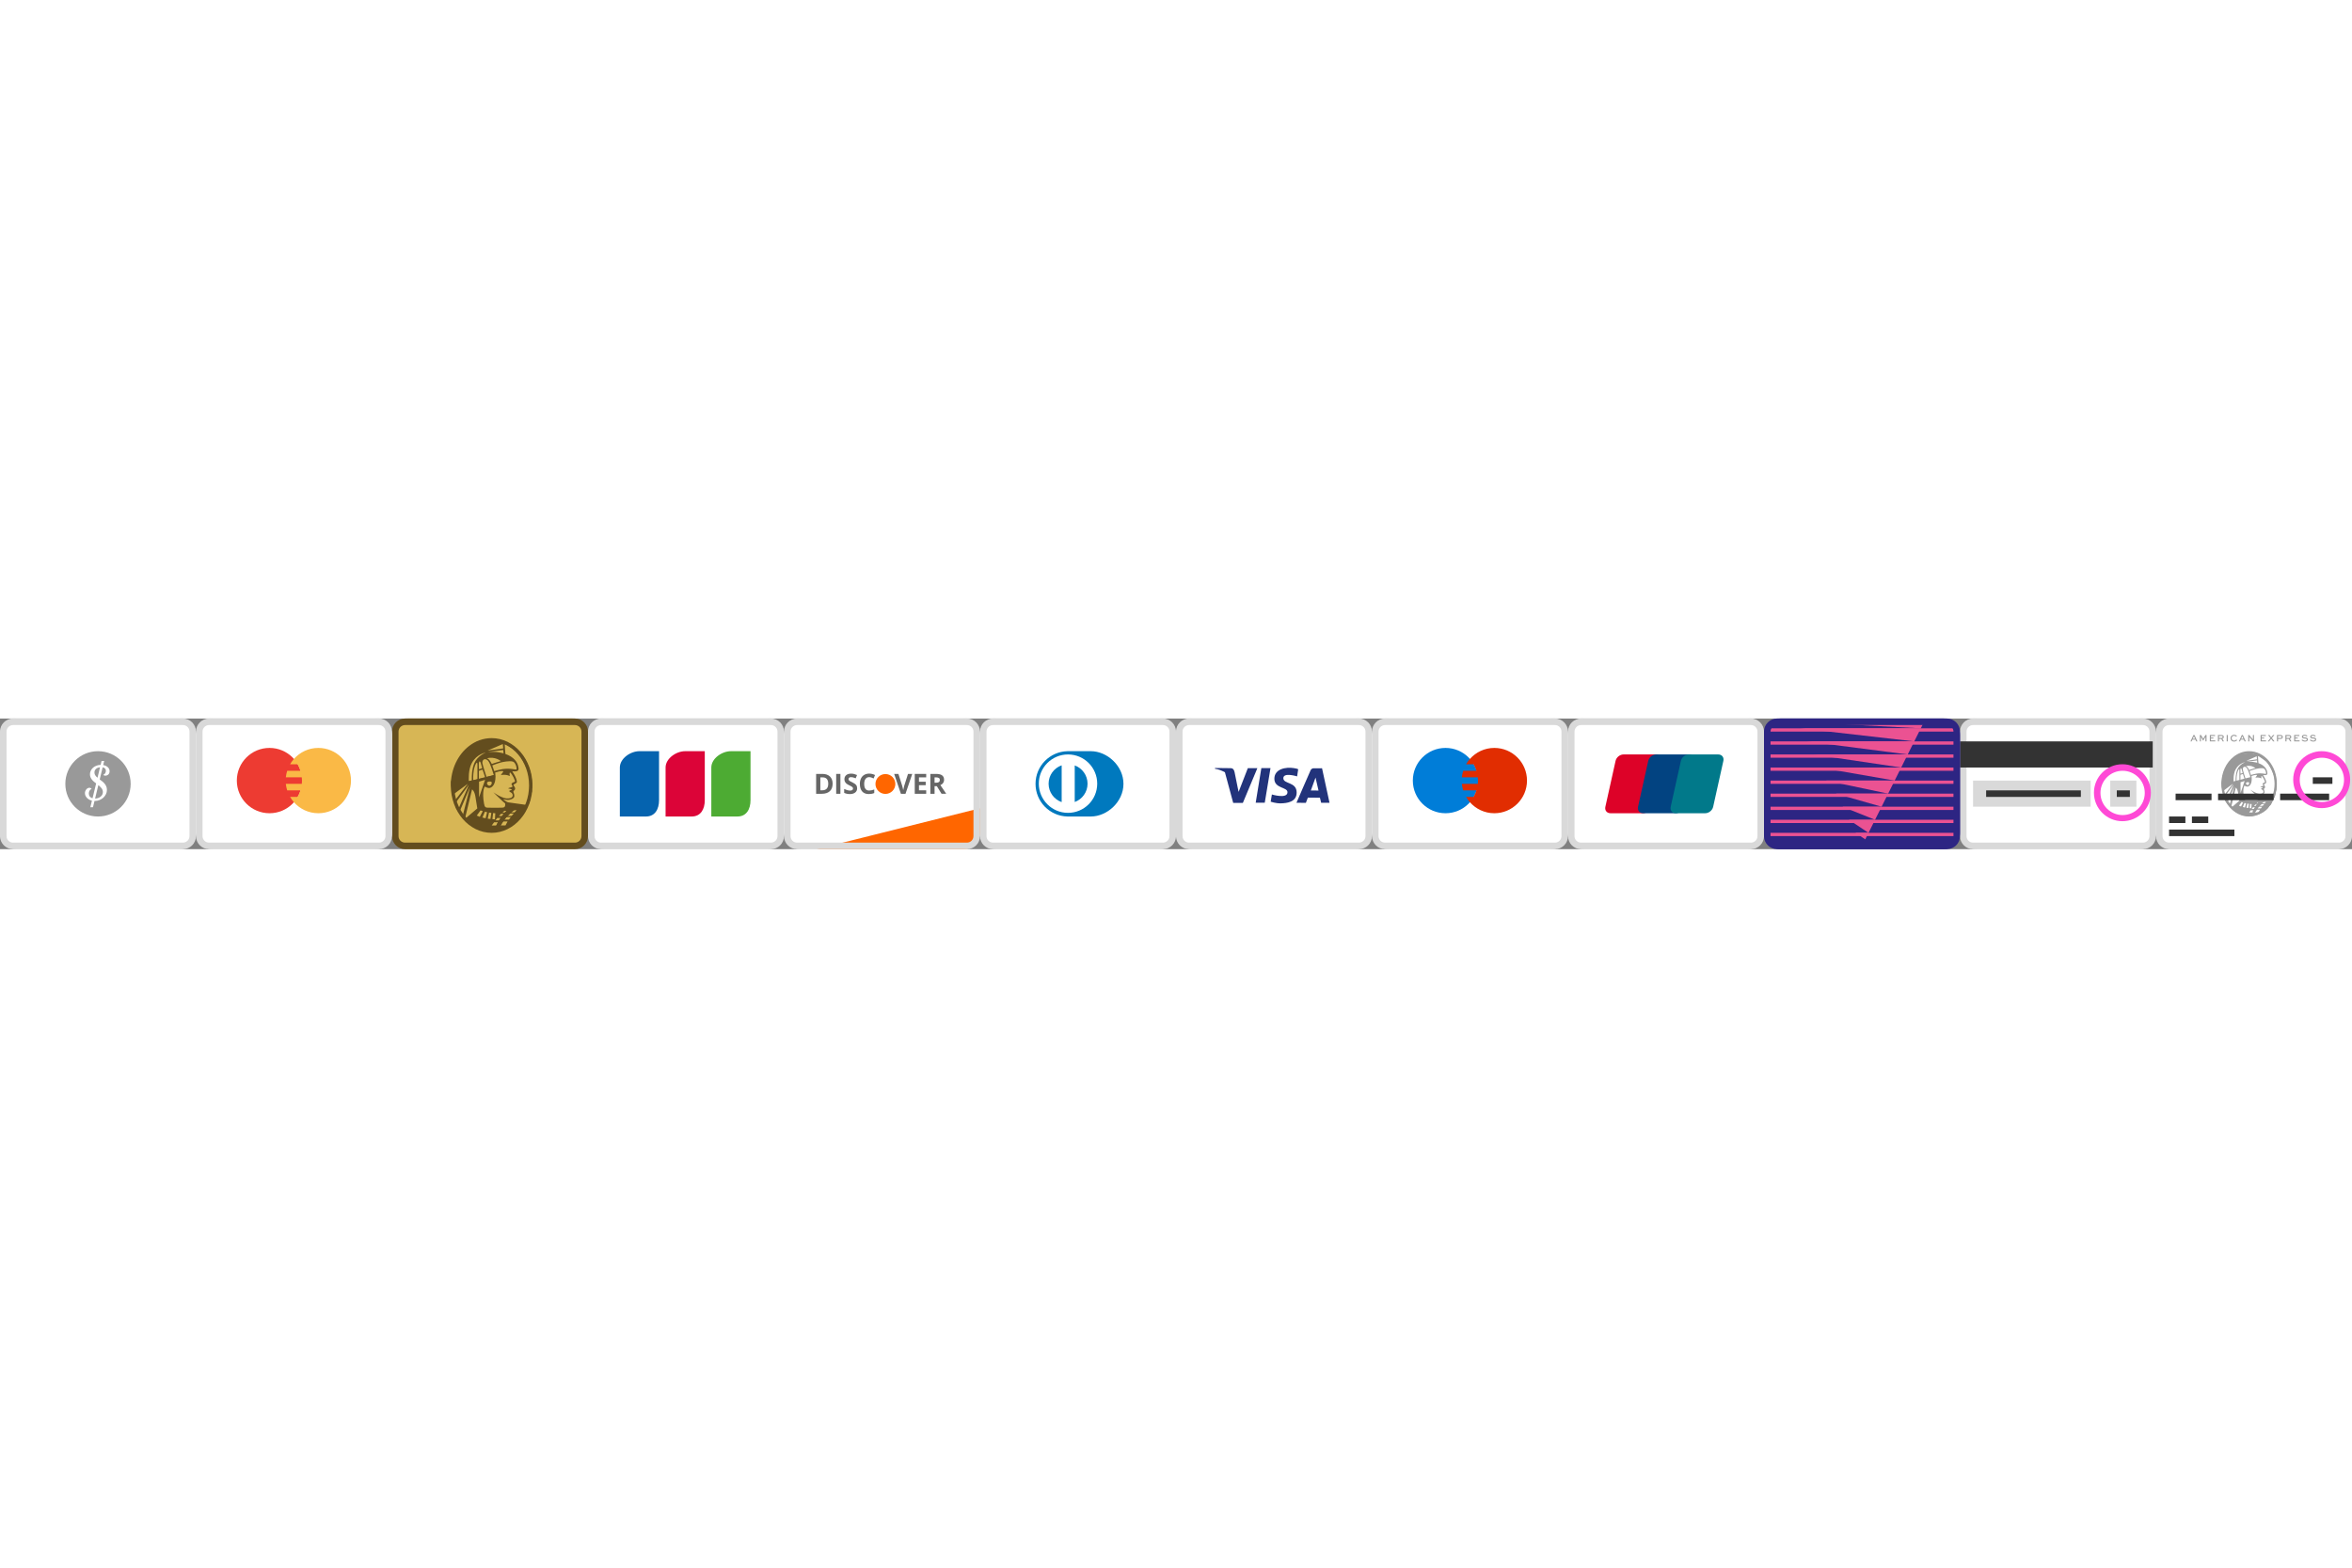 <?xml version="1.0" encoding="UTF-8" standalone="no"?>
<svg width="60px" height="40px" viewBox="0 0 720 40" version="1.1" xmlns="http://www.w3.org/2000/svg" xmlns:xlink="http://www.w3.org/1999/xlink" xmlns:sketch="http://www.bohemiancoding.com/sketch/ns">
    <rect x="0" y="0" width="720" height="40" fill="#808080" stroke="none"/>
    <!-- Generator: Sketch 3.4.2 (15855) - http://www.bohemiancoding.com/sketch -->
    <view id="unknown" viewBox="0 0 60 40"/>
    <view id="mastercard" viewBox="60 0 60 40"/>
    <view id="amex" viewBox="120 0 60 40"/>
    <view id="jcb" viewBox="180 0 60 40"/>
    <view id="discover" viewBox="240 0 60 40"/>
    <view id="dinersclub" viewBox="300 0 60 40"/>
    <view id="visa" viewBox="360 0 60 40"/>
    <view id="visaelectron" viewBox="420 0 60 40"/>
    <view id="maestro" viewBox="480 0 60 40"/>
    <view id="unionpay" viewBox="540 0 60 40"/>
    <view id="forbrugsforeningen" viewBox="0 0 60 40"/>
    <view id="dankort" viewBox="0 0 60 40"/>

    <view id="cvc" viewBox="600 0 60 40"/>
    <view id="amex-cvc" viewBox="660 0 60 40"/>
    <title>credit-cards</title>
    <defs></defs>
    <g stroke="none" stroke-width="1" fill="none" fill-rule="evenodd">
        <g transform="translate(660, 0)">
            <path d="M55,40 L5,40 C2.25,40 0,37.75 0,35 L0,5 C0,2.25 2.25,0 5,0 L55,0 C57.75,0 60,2.25 60,5 L60,35 C60,37.75 57.75,40 55,40 Z"  fill="#FFFFFF" ></path>
            <path d="M55,1 C57.206,1 59,2.794 59,5 L59,35 C59,37.206 57.206,39 55,39 L5,39 C2.794,39 1,37.206 1,35 L1,5 C1,2.794 2.794,1 5,1 L55,1 L55,1 Z M55,0 L5,0 C2.25,0 0,2.25 0,5 L0,35 C0,37.75 2.25,40 5,40 L55,40 C57.75,40 60,37.75 60,35 L60,5 C60,2.25 57.75,0 55,0 L55,0 L55,0 Z"  fill="#D9D9D9"></path>
            <g  transform="translate(20, 10)" fill="#999999">
                <path d="M8.5,20 C13.194,20 17,15.523 17,10 C17,4.477 13.194,0 8.5,0 C6.764,0 5.149,0.613 3.803,1.664 C1.511,3.455 0,6.52 0,10 C0,15.523 3.806,20 8.5,20 Z M8.5,19.259 C12.803,19.259 16.292,15.114 16.292,10 C16.292,4.886 12.803,0.741 8.5,0.741 C6.908,0.741 5.428,1.308 4.195,2.281 C2.093,3.94 0.708,6.778 0.708,10 C0.708,15.114 4.197,19.259 8.5,19.259 Z" ></path>
                <path d="M3.051,9.414 L8.965,7.936 L9.065,8.339 L3.916,9.553 L3.051,9.414 Z" ></path>
                <path d="M9.574,18.491 C9.574,18.491 9.964,17.555 10.814,16.304 C11.429,15.398 12.172,14.764 12.172,14.764 C12.172,14.764 13.828,14.614 13.828,14.614 C13.828,14.614 12.559,15.613 11.847,16.444 C11.134,17.276 10.541,18.491 10.541,18.491 L9.574,18.491 Z" ></path>
                <path d="M0.793,6.969 C0.582,7.821 0.235,8.935 0.027,9.566 C0.011,11.254 1.087,15.077 1.132,15.168 C1.273,15.453 2.279,16.746 2.624,17.094 C4.155,18.641 5.811,19.911 8.7,19.911 C10.644,19.915 13.758,18.65 14.612,16.925 C14.716,16.715 15.11,16.531 15.218,16.312 C15.619,15.502 15.878,14.498 16.355,14.015 C16.442,13.927 16.677,12.063 16.886,11.642 C16.935,11.208 16.689,11.013 16.961,10.876 L16.961,9.651 L16.886,9.651 C16.821,6.547 14.952,3.161 12.945,2.147 C12.868,2.108 12.869,1.879 12.793,1.841 C11.718,1.298 11.472,1.326 10.519,0.845 C9.955,0.842 9.815,0.834 9.534,0.692 C8.01,0.642 5.132,0.687 4.817,1.641 C4.785,1.738 4.497,1.768 4.425,1.841 C4.198,2.07 3.407,2.727 3.325,2.892 C2.21,3.485 1.061,5.888 0.793,6.969 Z M7.29,3.362 C7.29,3.362 5.593,4.012 4.917,5.569 C4.382,6.802 4.36,8.377 4.372,9.001 C4.375,9.165 4.38,9.26 4.38,9.26 C4.38,9.26 3.745,9.415 3.745,9.415 C3.745,9.134 3.6,7.009 4.38,5.569 C5.429,3.635 7.29,3.362 7.29,3.362 Z M7.76,5.094 C8.248,5.632 8.956,8.139 8.956,8.139 C8.956,8.139 7.444,8.538 7.444,8.538 C7.444,8.538 6.565,5.815 6.565,5.54 C6.565,4.684 7.263,4.544 7.76,5.094 Z M9.23,7.589 C9.23,7.589 9.859,7.4 10.051,7.352 C11.688,7.01 10.509,7.774 10.444,8.119 C11.529,7.908 12.298,8.333 12.298,8.333 C12.164,7.786 12.258,7.576 12.352,7.589 C12.519,7.614 13.032,8.544 13.069,8.618 C13.335,9.275 13.484,9.481 13.252,9.562 C12.925,9.678 12.855,9.734 12.784,9.79 C12.339,10.14 13.058,10.345 12.784,10.622 C12.687,10.72 11.547,10.894 12.094,10.982 C12.766,11.09 12.742,11.217 12.659,11.254 C12.5,11.325 11.729,11.415 12.536,11.805 C12.884,11.974 13.172,12.74 12.397,12.981 C12.201,13.043 11.768,13.081 11.535,13.048 C10.399,12.891 8.848,11.755 8.848,11.755 C8.848,11.755 11.066,13.982 11.31,14.105 C11.402,14.912 11.126,15.011 10.444,15.011 C9.913,15.011 8.049,15.036 8.049,15.011 C7.194,15.036 7.064,14.935 6.923,14.167 C6.465,11.659 6.987,10.561 7.109,10.561 C7.157,10.561 7.646,10.932 8.1,10.841 C8.557,10.749 9.314,10.198 9.307,8.426 C9.305,7.981 9.23,7.589 9.23,7.589 Z M5.881,9.508 L7.138,9.131 L5.881,12.837 L5.881,9.508 Z M13.052,11.53 C13.23,11.26 13.482,11.216 13.365,10.795 C13.312,10.602 13.029,10.33 13.052,10.16 C13.052,10.1 13.74,9.834 13.76,9.595 C13.74,8.701 12.777,7.309 12.777,7.309 C14.035,7.465 14.197,7.095 14.081,6.511 C13.947,5.441 13.149,4.29 11.37,3.668 C11.37,3.668 11.186,1.689 11.235,1.491 C11.273,1.338 13.083,2.715 13.172,2.76 C14.389,3.374 15.899,6.583 16.279,8.119 L16.279,8.579 L16.355,8.579 L16.355,9.115 L16.431,9.115 L16.431,11.106 L16.355,11.106 L16.355,11.871 L16.279,11.871 C16.277,12.846 15.844,13.637 15.652,14.412 C15.591,14.412 12.338,13.956 11.949,13.883 C11.809,13.857 11.631,13.763 11.462,13.654 C11.16,13.459 10.883,13.214 10.883,13.214 C10.883,13.214 11.52,13.375 11.893,13.375 C12.266,13.375 13.226,13.146 13.226,12.555 C13.226,11.871 12.915,11.737 13.052,11.53 Z M2.475,16.738 L3.994,10.654 L1.845,15.822 L2.475,16.738 Z M7.959,16.041 L7.687,17.326 L8.252,17.39 L8.434,16.11 L7.959,16.041 Z M9.816,18.094 L9.524,18.763 L8.521,18.763 L9.013,18.094 L9.816,18.094 Z M8.529,5.774 C8.529,5.774 8.021,4.637 7.496,4.589 C9.217,4.123 10.416,5.166 10.416,5.166 C9.513,5.402 8.529,5.774 8.529,5.774 Z M5.541,6.369 C5.542,6.346 5.54,6.019 5.541,5.997 C5.578,4.834 4.984,5.984 4.792,7.114 C4.604,8.215 4.669,9.227 4.669,9.227 L5.541,9.03 L5.541,6.369 Z M6.225,5.537 C6.286,5.721 6.534,6.666 6.534,6.666 C6.534,6.666 6.261,6.772 5.867,6.904 C5.7,4.485 6.164,5.353 6.225,5.537 Z M9.045,7.285 L8.637,6.079 C8.637,6.079 9.874,5.602 10.519,5.439 C10.822,5.363 12.193,5.065 12.911,5.271 C13.501,5.439 13.828,6.799 13.646,6.927 C13.465,7.054 12.441,6.594 10.735,6.87 C10.155,6.963 9.045,7.285 9.045,7.285 Z M8.477,10.023 C8.661,9.468 8.308,9.482 8.109,9.482 C6.857,9.456 7.964,11.057 8.477,10.023 Z M6.604,6.969 C6.593,6.953 5.845,7.227 5.845,7.227 L5.845,8.961 L7.157,8.637 C7.157,8.637 6.646,7.033 6.604,6.969 Z M13.027,15.547 L13.7,15.547 L13.262,15.999 L12.337,15.999 L13.027,15.547 Z M11.768,16.734 L12.322,16.235 L13.108,16.235 L12.668,16.734 L11.768,16.734 Z M10.751,16.031 L11.15,15.682 L11.678,15.682 L11.259,16.031 L10.751,16.031 Z M11.825,17.915 L11.388,18.747 L10.288,18.747 L10.825,17.915 L11.825,17.915 Z M2.931,17.392 L5.517,15.164 C5.517,15.164 5.296,13.748 5.111,12.605 C4.927,11.461 4.423,11.149 4.423,11.149 L2.931,17.392 Z M7.661,3.247 C7.661,3.247 8.362,3.156 8.713,3.111 C9.447,3.016 10.915,2.827 10.915,2.827 L10.98,3.535 C10.98,3.535 10.055,3.298 9.485,3.247 C8.915,3.196 7.661,3.247 7.661,3.247 Z M0.662,12.102 L0.967,13.341 L3.55,9.958 L0.662,12.102 Z M8.809,16.14 L8.66,17.426 L9.184,17.476 L9.264,16.193 L8.809,16.14 Z M3.776,10.159 L1.531,15.404 L1.108,13.848 L3.776,10.159 Z M7.099,15.855 L7.558,15.956 L7.24,17.243 L6.583,17.087 L7.099,15.855 Z M10.829,1.57 L10.91,2.495 C10.91,2.495 7.664,2.951 7.664,2.951 L10.829,1.57 Z M11.525,17.001 L11.08,17.52 L12.11,17.52 L12.492,17.001 L11.525,17.001 Z M10.019,16.772 L10.696,16.772 L11.07,16.312 L10.444,16.312 C10.444,16.312 10.019,16.772 10.019,16.772 Z M10.424,17.18 L10.058,17.691 L9.287,17.691 L9.673,17.18 L10.424,17.18 Z M6.19,15.587 L6.653,15.734 L6.03,16.939 L5.407,16.67 L6.19,15.587 Z" ></path>
            </g>
            <rect  fill="#333333" x="4" y="34" width="20" height="2"></rect>
            <rect  fill="#333333" x="11" y="30" width="5" height="2"></rect>
            <rect  fill="#333333" x="4" y="30" width="5" height="2"></rect>
            <rect  fill="#333333" x="6" y="23" width="11" height="2"></rect>
            <rect  fill="#333333" x="19" y="23" width="17" height="2"></rect>
            <rect  fill="#333333" x="38" y="23" width="15" height="2"></rect>
            <rect  fill="#333333" x="48" y="18" width="6" height="2"></rect>
            <path d="M0,4 C0,1.791 1.796,0 4.007,0 L55.993,0 C58.206,0 60,1.796 60,4 L60,36 C60,38.209 58.204,40 55.993,40 L4.007,40 C1.794,40 0,38.204 0,36 L0,4 Z M2,4 C2,2.895 2.902,2 3.993,2 L56.007,2 C57.108,2 58,2.89 58,4 L58,36 C58,37.105 57.098,38 56.007,38 L3.993,38 C2.892,38 2,37.11 2,36 L2,4 Z"  fill="#D9D9D9"></path>
            <path d="M50.719,27.438 C55.534,27.438 59.438,23.534 59.438,18.719 C59.438,13.904 55.534,10 50.719,10 C45.904,10 42,13.904 42,18.719 C42,23.534 45.904,27.438 50.719,27.438 Z M50.781,25.562 C54.526,25.562 57.562,22.526 57.562,18.781 C57.562,15.036 54.526,12 50.781,12 C47.036,12 44,15.036 44,18.781 C44,22.526 47.036,25.562 50.781,25.562 Z"  fill="#FF49D6"></path>
            <path d="M10.559,7 L11.468,5.041 L11.774,5.041 L12.683,7 L12.314,7 L12.077,6.472 L11.144,6.472 L10.91,7 L10.559,7 Z M11.603,5.443 L11.264,6.202 L11.957,6.202 L11.621,5.443 L11.603,5.443 Z M15.47,7 L15.134,7 L15.134,5.668 L15.119,5.668 L14.468,6.766 L14.414,6.766 L13.763,5.668 L13.748,5.668 L13.748,7 L13.427,7 L13.427,5.041 L13.772,5.041 L14.453,6.196 L14.459,6.196 L15.14,5.041 L15.47,5.041 L15.47,7 Z M17.57,5.827 L17.57,6.127 L16.817,6.127 L16.817,6.7 L18.143,6.7 L18.143,7 L16.481,7 L16.481,5.041 L18.071,5.041 L18.071,5.341 L16.817,5.341 L16.817,5.827 L17.57,5.827 Z M19.293,7 L18.957,7 L18.957,5.041 L20.037,5.041 C20.287,5.041 20.476,5.11 20.604,5.248 C20.708,5.358 20.76,5.489 20.76,5.641 C20.76,5.771 20.721,5.884 20.643,5.981 C20.565,6.079 20.46,6.152 20.328,6.202 L20.796,7 L20.409,7 L19.989,6.247 L19.293,6.247 L19.293,7 Z M20.037,5.341 L19.293,5.341 L19.293,5.947 L20.097,5.947 C20.185,5.947 20.261,5.917 20.326,5.857 C20.391,5.797 20.424,5.725 20.424,5.641 C20.424,5.569 20.397,5.504 20.343,5.446 C20.275,5.376 20.173,5.341 20.037,5.341 L20.037,5.341 Z M21.975,7 L21.639,7 L21.639,5.041 L21.975,5.041 L21.975,7 Z M24.625,6.43 L24.849,6.652 C24.577,6.924 24.256,7.06 23.884,7.06 C23.567,7.06 23.31,6.96 23.111,6.76 C22.912,6.56 22.812,6.313 22.812,6.019 C22.812,5.729 22.911,5.484 23.11,5.282 C23.308,5.081 23.56,4.981 23.869,4.981 C24.043,4.981 24.211,5.012 24.374,5.075 C24.537,5.139 24.674,5.222 24.787,5.326 L24.558,5.551 C24.472,5.469 24.367,5.404 24.242,5.354 C24.117,5.305 23.995,5.281 23.875,5.281 C23.664,5.281 23.494,5.352 23.363,5.495 C23.232,5.639 23.166,5.814 23.166,6.022 C23.166,6.23 23.233,6.405 23.367,6.547 C23.502,6.689 23.675,6.76 23.89,6.76 C24.034,6.76 24.169,6.73 24.297,6.668 C24.426,6.607 24.534,6.528 24.625,6.43 L24.625,6.43 Z M25.366,7 L26.275,5.041 L26.581,5.041 L27.49,7 L27.121,7 L26.884,6.472 L25.951,6.472 L25.717,7 L25.366,7 Z M26.41,5.443 L26.071,6.202 L26.764,6.202 L26.428,5.443 L26.41,5.443 Z M29.665,5.041 L30.001,5.041 L30.001,7 L29.704,7 L28.573,5.641 L28.57,5.641 L28.57,7 L28.234,7 L28.234,5.041 L28.531,5.041 L29.662,6.4 L29.665,6.4 L29.665,5.041 Z M33.11,5.827 L33.11,6.127 L32.357,6.127 L32.357,6.7 L33.683,6.7 L33.683,7 L32.021,7 L32.021,5.041 L33.611,5.041 L33.611,5.341 L32.357,5.341 L32.357,5.827 L33.11,5.827 Z M35.831,5.041 L36.239,5.041 L35.468,5.977 L36.278,7 L35.849,7 L35.249,6.214 L34.625,7 L34.217,7 L35.048,5.992 L34.298,5.041 L34.727,5.041 L35.267,5.755 L35.831,5.041 Z M37.364,7 L37.029,7 L37.029,5.041 L38.108,5.041 C38.359,5.041 38.547,5.11 38.675,5.248 C38.78,5.36 38.831,5.491 38.831,5.641 C38.831,5.807 38.772,5.948 38.651,6.064 C38.523,6.186 38.343,6.247 38.108,6.247 L37.364,6.247 L37.364,7 Z M38.108,5.341 L37.364,5.341 L37.364,5.947 L38.108,5.947 C38.239,5.947 38.337,5.915 38.406,5.851 C38.466,5.795 38.495,5.726 38.495,5.644 C38.495,5.57 38.469,5.504 38.414,5.446 C38.348,5.376 38.247,5.341 38.108,5.341 L38.108,5.341 Z M39.948,7 L39.612,7 L39.612,5.041 L40.692,5.041 C40.942,5.041 41.131,5.11 41.259,5.248 C41.363,5.358 41.415,5.489 41.415,5.641 C41.415,5.771 41.376,5.884 41.298,5.981 C41.22,6.079 41.115,6.152 40.983,6.202 L41.451,7 L41.064,7 L40.644,6.247 L39.948,6.247 L39.948,7 Z M40.692,5.341 L39.948,5.341 L39.948,5.947 L40.752,5.947 C40.84,5.947 40.916,5.917 40.981,5.857 C41.046,5.797 41.079,5.725 41.079,5.641 C41.079,5.569 41.052,5.504 40.998,5.446 C40.93,5.376 40.828,5.341 40.692,5.341 L40.692,5.341 Z M43.383,5.827 L43.383,6.127 L42.63,6.127 L42.63,6.7 L43.956,6.7 L43.956,7 L42.294,7 L42.294,5.041 L43.884,5.041 L43.884,5.341 L42.63,5.341 L42.63,5.827 L43.383,5.827 Z M46.36,5.266 L46.156,5.5 C46.089,5.44 45.996,5.387 45.874,5.341 C45.751,5.295 45.609,5.272 45.445,5.272 C45.316,5.272 45.211,5.295 45.128,5.341 C45.045,5.387 45.004,5.458 45.004,5.554 C45.004,5.602 45.017,5.641 45.044,5.673 C45.071,5.704 45.115,5.727 45.176,5.743 C45.237,5.759 45.291,5.77 45.338,5.776 C45.385,5.782 45.454,5.788 45.547,5.794 C45.567,5.796 45.581,5.797 45.592,5.797 C45.662,5.801 45.715,5.805 45.754,5.809 C45.792,5.813 45.847,5.821 45.922,5.833 C45.996,5.845 46.054,5.858 46.097,5.873 C46.14,5.889 46.19,5.911 46.247,5.942 C46.304,5.974 46.348,6.009 46.379,6.049 C46.41,6.089 46.437,6.139 46.46,6.199 C46.483,6.259 46.495,6.327 46.495,6.403 C46.495,6.627 46.414,6.792 46.253,6.899 C46.092,7.007 45.885,7.06 45.631,7.06 C45.22,7.06 44.864,6.923 44.56,6.649 L44.764,6.415 C45.024,6.651 45.314,6.769 45.637,6.769 C45.791,6.769 45.916,6.742 46.013,6.688 C46.11,6.634 46.159,6.554 46.159,6.448 C46.159,6.334 46.113,6.256 46.021,6.213 C45.928,6.169 45.786,6.14 45.592,6.124 C45.519,6.12 45.464,6.116 45.425,6.112 C45.386,6.108 45.333,6.102 45.266,6.094 C45.199,6.086 45.146,6.077 45.107,6.066 C45.068,6.054 45.022,6.04 44.969,6.022 C44.916,6.004 44.875,5.982 44.845,5.956 C44.814,5.93 44.784,5.9 44.753,5.864 C44.722,5.829 44.7,5.789 44.687,5.742 C44.674,5.694 44.668,5.642 44.668,5.584 C44.668,5.474 44.691,5.378 44.738,5.296 C44.785,5.214 44.848,5.151 44.929,5.107 C45.009,5.063 45.092,5.031 45.179,5.011 C45.266,4.991 45.358,4.981 45.457,4.981 C45.645,4.981 45.818,5.01 45.979,5.068 C46.139,5.126 46.265,5.192 46.36,5.266 L46.36,5.266 Z M48.901,5.266 L48.697,5.5 C48.631,5.44 48.537,5.387 48.415,5.341 C48.293,5.295 48.15,5.272 47.986,5.272 C47.858,5.272 47.752,5.295 47.669,5.341 C47.586,5.387 47.545,5.458 47.545,5.554 C47.545,5.602 47.558,5.641 47.585,5.673 C47.612,5.704 47.656,5.727 47.717,5.743 C47.778,5.759 47.832,5.77 47.879,5.776 C47.926,5.782 47.996,5.788 48.088,5.794 C48.108,5.796 48.123,5.797 48.133,5.797 C48.203,5.801 48.257,5.805 48.295,5.809 C48.333,5.813 48.389,5.821 48.463,5.833 C48.537,5.845 48.595,5.858 48.638,5.873 C48.681,5.889 48.731,5.911 48.788,5.942 C48.845,5.974 48.889,6.009 48.92,6.049 C48.951,6.089 48.978,6.139 49.001,6.199 C49.024,6.259 49.036,6.327 49.036,6.403 C49.036,6.627 48.955,6.792 48.794,6.899 C48.633,7.007 48.426,7.06 48.172,7.06 C47.762,7.06 47.405,6.923 47.101,6.649 L47.305,6.415 C47.565,6.651 47.856,6.769 48.178,6.769 C48.332,6.769 48.457,6.742 48.554,6.688 C48.651,6.634 48.7,6.554 48.7,6.448 C48.7,6.334 48.654,6.256 48.562,6.213 C48.47,6.169 48.327,6.14 48.133,6.124 C48.061,6.12 48.005,6.116 47.966,6.112 C47.927,6.108 47.874,6.102 47.807,6.094 C47.74,6.086 47.687,6.077 47.648,6.066 C47.609,6.054 47.563,6.04 47.51,6.022 C47.457,6.004 47.416,5.982 47.386,5.956 C47.356,5.93 47.325,5.9 47.294,5.864 C47.263,5.829 47.241,5.789 47.228,5.742 C47.215,5.694 47.209,5.642 47.209,5.584 C47.209,5.474 47.232,5.378 47.279,5.296 C47.326,5.214 47.39,5.151 47.47,5.107 C47.55,5.063 47.633,5.031 47.72,5.011 C47.807,4.991 47.9,4.981 47.998,4.981 C48.186,4.981 48.36,5.01 48.52,5.068 C48.68,5.126 48.807,5.192 48.901,5.266 L48.901,5.266 Z"  fill="#999999"></path>
        </g>
        <g  transform="translate(600, 0)">
            <path d="M60,35 C60,37.75 57.75,40 55,40 L5,40 C2.25,40 0,37.75 0,35 L0,5 C0,2.25 2.25,0 5,0 L55,0 C57.75,0 60,2.25 60,5 L60,35 L60,35 Z"  fill="#FFFFFF"></path>
            <path d="M0,4 C0,1.791 1.796,0 4.007,0 L55.993,0 C58.206,0 60,1.796 60,4 L60,36 C60,38.209 58.204,40 55.993,40 L4.007,40 C1.794,40 0,38.204 0,36 L0,4 Z M2,4 C2,2.895 2.902,2 3.993,2 L56.007,2 C57.108,2 58,2.89 58,4 L58,36 C58,37.105 57.098,38 56.007,38 L3.993,38 C2.892,38 2,37.11 2,36 L2,4 Z"  fill="#D9D9D9"></path>
            <g  transform="translate(0, 7)">
                <rect  fill="#333333" x="0" y="0" width="59" height="8"></rect>
                <rect  fill="#D9D9D9" x="4" y="12" width="36" height="8"></rect>
                <rect  fill="#333333" x="8" y="15" width="29" height="2"></rect>
                <rect  fill="#D9D9D9" x="46" y="12" width="8" height="8"></rect>
                <rect  fill="#333333" x="48" y="15" width="4" height="2"></rect>
                <path d="M49.719,24.438 C54.534,24.438 58.438,20.534 58.438,15.719 C58.438,10.904 54.534,7 49.719,7 C44.904,7 41,10.904 41,15.719 C41,20.534 44.904,24.438 49.719,24.438 Z M49.781,22.562 C53.526,22.562 56.562,19.526 56.562,15.781 C56.562,12.036 53.526,9 49.781,9 C46.036,9 43,12.036 43,15.781 C43,19.526 46.036,22.562 49.781,22.562 Z"  fill="#FF49D6"></path>
            </g>
        </g>
        <g  transform="translate(540, 0)">
            <path d="M60,35 C60,37.75 57.75,40 55,40 L5,40 C2.25,40 0,37.75 0,35 L0,5 C0,2.25 2.25,0 5,0 L55,0 C57.75,0 60,2.25 60,5 L60,35 L60,35 Z"  fill="#2D2583"></path>
            <path d="M11,3 L46,7 L48,3 L11,3 Z"  fill="#EB5292"></path>
            <path d="M10,1 L48,3 L49,1 L10,1 Z"  fill="#EB5292"></path>
            <path d="M13,7 L44,11 L46,7 L13,7 Z"  fill="#EB5292"></path>
            <path d="M15,11 L42,15 L44,11 L15,11 Z"  fill="#EB5292"></path>
            <path d="M17,15 L40,19 L42,15 L17,15 Z"  fill="#EB5292"></path>
            <path d="M19,19 L38,23 L40,19 L19,19 Z"  fill="#EB5292"></path>
            <path d="M22,23 L36,27 L38,23 L22,23 Z"  fill="#EB5292"></path>
            <path d="M24,27 L34,31 L36,27 L24,27 Z"  fill="#EB5292"></path>
            <path d="M26,31 L32,35 L34,31 L26,31 Z"  fill="#EB5292"></path>
            <path d="M28,35 L31,37 L32,35 L28,35 Z"  fill="#EB5292"></path>
            <rect  fill="#EB5292" x="1" y="3" width="58" height="1"></rect>
            <rect  fill="#EB5292" x="1" y="7" width="58" height="1"></rect>
            <rect  fill="#EB5292" x="1" y="11" width="58" height="1"></rect>
            <rect  fill="#EB5292" x="1" y="15" width="58" height="1"></rect>
            <rect  fill="#EB5292" x="1" y="19" width="58" height="1"></rect>
            <rect  fill="#EB5292" x="1" y="23" width="58" height="1"></rect>
            <rect  fill="#EB5292" x="1" y="27" width="58" height="1"></rect>
            <rect  fill="#EB5292" x="1" y="31" width="58" height="1"></rect>
            <rect  fill="#EB5292" x="1" y="35" width="58" height="1"></rect>
            <path d="M0,4 C0,1.791 1.796,0 4.007,0 L55.993,0 C58.206,0 60,1.796 60,4 L60,36 C60,38.209 58.204,40 55.993,40 L4.007,40 C1.794,40 0,38.204 0,36 L0,4 Z M2,4 C2,2.895 2.902,2 3.993,2 L56.007,2 C57.108,2 58,2.89 58,4 L58,36 C58,37.105 57.098,38 56.007,38 L3.993,38 C2.892,38 2,37.11 2,36 L2,4 Z"  fill="#2D2583"></path>
        </g>
        <g  transform="translate(480, 0)">
            <path d="M60,35 C60,37.75 57.75,40 55,40 L5,40 C2.25,40 0,37.75 0,35 L0,5 C0,2.25 2.25,0 5,0 L55,0 C57.75,0 60,2.25 60,5 L60,35 L60,35 Z"  fill="#FFFFFF"></path>
            <path d="M17.006,11 C15.898,11 14.807,11.868 14.564,12.961 L11.436,27.039 C11.195,28.122 11.897,29 13.006,29 L22.994,29 C24.102,29 25.193,28.132 25.436,27.039 L28.564,12.961 C28.805,11.878 28.103,11 26.994,11 L17.006,11 Z"  fill="#DD0228"></path>
            <path d="M27.006,11 C25.898,11 24.807,11.868 24.564,12.961 L21.436,27.039 C21.195,28.122 21.897,29 23.006,29 L32.994,29 C34.102,29 35.193,28.132 35.436,27.039 L38.564,12.961 C38.805,11.878 38.103,11 36.994,11 L27.006,11 Z"  fill="#024381"></path>
            <path d="M37.003,11 C35.897,11 34.807,11.868 34.564,12.961 L31.436,27.039 C31.195,28.122 31.894,29 33.003,29 L41.997,29 C43.103,29 44.193,28.132 44.436,27.039 L47.564,12.961 C47.805,11.878 47.106,11 45.997,11 L37.003,11 Z"  fill="#01798A"></path>
            <path d="M0,4 C0,1.791 1.796,0 4.007,0 L55.993,0 C58.206,0 60,1.796 60,4 L60,36 C60,38.209 58.204,40 55.993,40 L4.007,40 C1.794,40 0,38.204 0,36 L0,4 Z M2,4 C2,2.895 2.902,2 3.993,2 L56.007,2 C57.108,2 58,2.89 58,4 L58,36 C58,37.105 57.098,38 56.007,38 L3.993,38 C2.892,38 2,37.11 2,36 L2,4 Z"  fill="#D9D9D9"></path>
        </g>
        <g  transform="translate(420, 0)">
            <path d="M60,35 C60,37.75 57.75,40 55,40 L5,40 C2.25,40 0,37.75 0,35 L0,5 C0,2.25 2.25,0 5,0 L55,0 C57.75,0 60,2.25 60,5 L60,35 L60,35 Z"  fill="#FFFFFF"></path>
            <circle  fill="#007DD8" cx="22.5" cy="19" r="10"></circle>
            <path d="M37.449,9 C34.459,9 31.782,10.32 29.949,12.4 C29.516,12.892 29.137,13.43 28.805,14 L31.093,14 C31.457,14.625 31.74,15.299 31.964,16 L27.92,16 C27.717,16.643 27.57,17.309 27.501,18 L32.38,18 C32.414,18.33 32.448,18.66 32.448,19 C32.448,19.338 32.428,19.671 32.395,20 L27.5,20 C27.569,20.691 27.716,21.357 27.919,22 L31.975,22 C31.752,22.704 31.453,23.372 31.089,24 L28.804,24 C29.135,24.568 29.515,25.107 29.948,25.599 C31.781,27.68 34.458,29 37.448,29 C42.97,29 47.448,24.521 47.448,19 C47.449,13.477 42.971,9 37.449,9 L37.449,9 Z"  fill="#E12D01"></path>
            <path d="M0,4 C0,1.791 1.796,0 4.007,0 L55.993,0 C58.206,0 60,1.796 60,4 L60,36 C60,38.209 58.204,40 55.993,40 L4.007,40 C1.794,40 0,38.204 0,36 L0,4 Z M2,4 C2,2.895 2.902,2 3.993,2 L56.007,2 C57.108,2 58,2.89 58,4 L58,36 C58,37.105 57.098,38 56.007,38 L3.993,38 C2.892,38 2,37.11 2,36 L2,4 Z"  fill="#D9D9D9"></path>
        </g>
        <g  transform="translate(360, 0)">
            <path d="M60,35 C60,37.75 57.75,40 55,40 L5,40 C2.25,40 0,37.75 0,35 L0,5 C0,2.25 2.25,0 5,0 L55,0 C57.75,0 60,2.25 60,5 L60,35 L60,35 Z"  fill="#FFFFFF"></path>
            <g  transform="translate(12, 15)" fill="#22337B">
                <path d="M24.873,10.804 L27.761,10.812 L28.364,9.221 L32.059,9.242 L32.435,10.806 L34.998,10.804 L32.705,0.229 L30.171,0.232 C30.171,0.232 29.532,0.191 29.221,0.806 C28.87,1.526 24.873,10.804 24.873,10.804 Z M30.714,3.085 L31.627,7.048 L29.274,7.037 L30.714,3.085 Z" ></path>
                <path d="M17.353,8.257 L16.983,10.453 C16.983,10.453 18.502,11.021 20.192,10.97 C21.883,10.919 24.935,10.616 24.935,7.665 C24.935,4.306 20.858,5.146 20.858,3.266 C20.858,1.387 25.073,2.717 25.073,2.717 C25.073,2.717 25.345,0.852 25.41,0.53 C25.025,0.365 25.093,0.353 24.068,0.181 C21.679,-0.22 18.113,0.401 18.113,3.439 C18.113,6.476 22.127,5.932 22.127,7.56 C22.127,9.701 17.353,8.257 17.353,8.257 Z" ></path>
                <path d="M14.126,0.187 L16.928,0.187 L15.17,10.788 L12.398,10.788 L14.126,0.187 Z" ></path>
                <path d="M2.973,1.45 L5.512,10.829 L8.471,10.829 L12.91,0.191 L9.991,0.194 L7.17,7.463 L6.781,5.643 C6.787,5.653 6.79,5.659 6.79,5.659 L5.938,1.459 C5.938,1.459 5.784,0.732 5.48,0.465 C5.176,0.199 4.762,0.202 4.762,0.202 C4.762,0.202 0.084,0.149 0.064,0.149 C-0.148,0.149 -0.164,0.406 0.064,0.406 C0.83,0.509 1.85,0.854 2.973,1.45 Z" ></path>
            </g>
            <path d="M0,4 C0,1.791 1.796,0 4.007,0 L55.993,0 C58.206,0 60,1.796 60,4 L60,36 C60,38.209 58.204,40 55.993,40 L4.007,40 C1.794,40 0,38.204 0,36 L0,4 Z M2,4 C2,2.895 2.902,2 3.993,2 L56.007,2 C57.108,2 58,2.89 58,4 L58,36 C58,37.105 57.098,38 56.007,38 L3.993,38 C2.892,38 2,37.11 2,36 L2,4 Z"  fill="#D9D9D9"></path>
        </g>
        <g  transform="translate(300, 0)">
            <path d="M60,35 C60,37.75 57.75,40 55,40 L5,40 C2.25,40 0,37.75 0,35 L0,5 C0,2.25 2.25,0 5,0 L55,0 C57.75,0 60,2.25 60,5 L60,35 L60,35 Z"  fill="#FFFFFF"></path>
            <g  transform="translate(17, 10)">
                <path d="M9.75,0.003 C4.343,0.136 0,4.561 0,10 C0,15.439 4.343,19.864 9.75,19.997 L9.75,20 L16.917,20 C21.917,20 26.916,15.521 26.916,10 C26.916,4.478 21.917,0 16.917,0 L9.75,0 L9.75,0.003 Z"  fill="#0079BE"></path>
                <circle  fill="#FFFFFF" cx="9.941" cy="9.941" r="8.941"></circle>
                <path d="M12,15.564 C14.288,14.731 15.922,12.537 15.922,9.961 C15.922,7.385 14.288,5.191 12,4.358 L12,15.564 Z M8,4.33 C5.671,5.141 4,7.356 4,9.961 C4,12.566 5.671,14.781 8,15.592 L8,4.33 Z"  fill="#0079BE"></path>
            </g>
            <path d="M0,4 C0,1.791 1.796,0 4.007,0 L55.993,0 C58.206,0 60,1.796 60,4 L60,36 C60,38.209 58.204,40 55.993,40 L4.007,40 C1.794,40 0,38.204 0,36 L0,4 Z M2,4 C2,2.895 2.902,2 3.993,2 L56.007,2 C57.108,2 58,2.89 58,4 L58,36 C58,37.105 57.098,38 56.007,38 L3.993,38 C2.892,38 2,37.11 2,36 L2,4 Z"  fill="#D9D9D9"></path>
        </g>
        <g  transform="translate(240, 0)">
            <path d="M60,35 C60,37.75 57.75,40 55,40 L5,40 C2.25,40 0,37.75 0,35 L0,5 C0,2.25 2.25,0 5,0 L55,0 C57.75,0 60,2.25 60,5 L60,35 L60,35 Z"  fill="#FFFFFF"></path>
            <g  transform="translate(10, 17)">
                <path d="M4.885,2.943 C4.885,3.945 4.6,4.712 4.031,5.245 C3.46,5.777 2.636,6.044 1.559,6.044 L-0.165,6.044 L-0.165,-0.041 L1.745,-0.041 C2.739,-0.041 3.51,0.222 4.058,0.746 C4.61,1.27 4.885,2.003 4.885,2.943 L4.885,2.943 Z M3.545,2.977 C3.545,1.67 2.967,1.017 1.815,1.017 L1.127,1.017 L1.127,4.978 L1.681,4.978 C2.924,4.979 3.545,4.311 3.545,2.977 L3.545,2.977 Z"  fill="#666666"></path>
                <path d="M5.976,6.044 L5.976,-0.041 L7.266,-0.041 L7.266,6.044 L5.976,6.044 L5.976,6.044 Z"  fill="#666666"></path>
                <path d="M12.391,4.354 C12.391,4.905 12.194,5.336 11.797,5.653 C11.401,5.969 10.852,6.129 10.147,6.129 C9.499,6.129 8.923,6.006 8.423,5.763 L8.423,4.564 C8.834,4.749 9.182,4.876 9.466,4.953 C9.75,5.027 10.011,5.064 10.247,5.064 C10.529,5.064 10.747,5.009 10.898,4.902 C11.046,4.795 11.125,4.632 11.125,4.42 C11.125,4.301 11.092,4.195 11.024,4.102 C10.959,4.008 10.86,3.918 10.73,3.833 C10.601,3.748 10.338,3.609 9.942,3.421 C9.571,3.246 9.293,3.077 9.105,2.917 C8.918,2.757 8.771,2.57 8.66,2.355 C8.549,2.14 8.494,1.89 8.494,1.605 C8.494,1.067 8.676,0.644 9.041,0.336 C9.407,0.027 9.91,-0.126 10.555,-0.126 C10.871,-0.126 11.173,-0.089 11.46,-0.014 C11.747,0.06 12.048,0.167 12.361,0.302 L11.945,1.305 C11.62,1.172 11.35,1.077 11.138,1.026 C10.925,0.974 10.716,0.947 10.512,0.947 C10.267,0.947 10.079,1.003 9.95,1.118 C9.819,1.232 9.754,1.38 9.754,1.563 C9.754,1.677 9.78,1.775 9.833,1.861 C9.886,1.946 9.97,2.027 10.085,2.106 C10.2,2.185 10.474,2.327 10.903,2.533 C11.471,2.805 11.861,3.078 12.073,3.351 C12.285,3.622 12.391,3.957 12.391,4.354 L12.391,4.354 Z"  fill="#666666"></path>
                <path d="M16.078,0.945 C15.592,0.945 15.217,1.129 14.95,1.492 C14.682,1.857 14.551,2.367 14.551,3.018 C14.551,4.374 15.06,5.053 16.078,5.053 C16.506,5.053 17.021,4.949 17.631,4.733 L17.631,5.815 C17.131,6.024 16.573,6.127 15.957,6.127 C15.072,6.127 14.395,5.857 13.926,5.32 C13.457,4.784 13.223,4.013 13.223,3.008 C13.223,2.375 13.339,1.821 13.57,1.346 C13.799,0.868 14.131,0.505 14.562,0.251 C14.995,-0.003 15.5,-0.13 16.08,-0.13 C16.671,-0.13 17.266,0.013 17.861,0.299 L17.445,1.348 C17.216,1.24 16.989,1.146 16.757,1.065 C16.526,0.984 16.3,0.945 16.078,0.945 L16.078,0.945 Z"  fill="#666666"></path>
                <path d="M27.959,-0.041 L29.262,-0.041 L27.195,6.044 L25.788,6.044 L23.724,-0.041 L25.028,-0.041 L26.173,3.58 C26.236,3.795 26.304,4.042 26.371,4.328 C26.437,4.613 26.48,4.808 26.498,4.92 C26.528,4.665 26.632,4.221 26.81,3.58 L27.959,-0.041 L27.959,-0.041 Z"  fill="#666666"></path>
                <path d="M33.532,6.044 L30.027,6.044 L30.027,-0.041 L33.532,-0.041 L33.532,1.017 L31.317,1.017 L31.317,2.353 L33.379,2.353 L33.379,3.41 L31.317,3.41 L31.317,4.978 L33.532,4.978 L33.532,6.044 L33.532,6.044 Z"  fill="#666666"></path>
                <path d="M36.092,3.709 L36.092,6.044 L34.802,6.044 L34.802,-0.041 L36.575,-0.041 C37.402,-0.041 38.013,0.109 38.411,0.411 C38.807,0.712 39.006,1.168 39.006,1.782 C39.006,2.139 38.907,2.459 38.711,2.737 C38.514,3.016 38.235,3.235 37.875,3.393 C38.79,4.759 39.386,5.644 39.664,6.043 L38.232,6.043 L36.779,3.708 L36.092,3.709 L36.092,3.709 Z M36.092,2.66 L36.509,2.66 C36.916,2.66 37.218,2.592 37.412,2.457 C37.605,2.32 37.703,2.106 37.703,1.815 C37.703,1.526 37.603,1.322 37.405,1.199 C37.207,1.076 36.9,1.016 36.484,1.016 L36.09,1.016 L36.092,2.66 L36.092,2.66 Z"  fill="#666666"></path>
                <circle  fill="#FF6600" cx="21.043" cy="3.043" r="3.043"></circle>
            </g>
            <path d="M59.914,27.5 L59.914,35 C59.914,35.688 59.773,36.344 59.519,36.941 C59.264,37.538 58.898,38.078 58.445,38.531 C57.992,38.984 57.453,39.35 56.855,39.605 C56.256,39.859 55.601,40 54.914,40 L32.457,40 L10,40 L59.914,27.5 L59.914,27.5 Z"  fill="#FF6600"></path>
            <path d="M0,4 C0,1.791 1.796,0 4.007,0 L55.993,0 C58.206,0 60,1.796 60,4 L60,36 C60,38.209 58.204,40 55.993,40 L4.007,40 C1.794,40 0,38.204 0,36 L0,4 Z M2,4 C2,2.895 2.902,2 3.993,2 L56.007,2 C57.108,2 58,2.89 58,4 L58,36 C58,37.105 57.098,38 56.007,38 L3.993,38 C2.892,38 2,37.11 2,36 L2,4 Z"  fill="#D9D9D9"></path>
        </g>
        <g  transform="translate(180, 0)">
            <path d="M60,35 C60,37.75 57.75,40 55,40 L5,40 C2.25,40 0,37.75 0,35 L0,5 C0,2.25 2.25,0 5,0 L55,0 C57.75,0 60,2.25 60,5 L60,35 L60,35 Z"  fill="#FFFFFF"></path>
            <g  transform="translate(10, 10)">
                <path d="M7.75,20 L-0.25,20 L-0.25,5 C-0.25,2.238 2.988,0 5.75,0 L11.75,0 L11.75,15 C11.75,17.762 10.512,20 7.75,20 L7.75,20 Z"  fill="#0563AF"></path>
                <path d="M21.75,20 L13.75,20 L13.75,5 C13.75,2.238 16.988,0 19.75,0 L25.75,0 L25.75,15 C25.75,17.762 24.512,20 21.75,20 L21.75,20 Z"  fill="#DC0438"></path>
                <path d="M35.75,20 L27.75,20 L27.75,5 C27.75,2.238 30.988,0 33.75,0 L39.75,0 L39.75,15 C39.75,17.762 38.512,20 35.75,20 L35.75,20 Z"  fill="#4DAB33"></path>
            </g>
            <path d="M0,4 C0,1.791 1.796,0 4.007,0 L55.993,0 C58.206,0 60,1.796 60,4 L60,36 C60,38.209 58.204,40 55.993,40 L4.007,40 C1.794,40 0,38.204 0,36 L0,4 Z M2,4 C2,2.895 2.902,2 3.993,2 L56.007,2 C57.108,2 58,2.89 58,4 L58,36 C58,37.105 57.098,38 56.007,38 L3.993,38 C2.892,38 2,37.11 2,36 L2,4 Z"  fill="#D9D9D9"></path>
        </g>
        <g  transform="translate(120, 0)">
            <path d="M55,40 L5,40 C2.25,40 0,37.75 0,35 L0,5 C0,2.25 2.25,0 5,0 L55,0 C57.75,0 60,2.25 60,5 L60,35 C60,37.75 57.75,40 55,40 Z"  fill="#D7B655"></path>
            <path d="M30.5,35 C37.404,35 43,28.508 43,20.5 C43,12.492 37.404,6 30.5,6 C27.947,6 25.572,6.888 23.593,8.413 C20.222,11.01 18,15.454 18,20.5 C18,28.508 23.596,35 30.5,35 Z M30.5,33.926 C36.828,33.926 41.958,27.915 41.958,20.5 C41.958,13.085 36.828,7.074 30.5,7.074 C28.159,7.074 25.983,7.896 24.169,9.308 C21.079,11.713 19.042,15.828 19.042,20.5 C19.042,27.915 24.172,33.926 30.5,33.926 Z"  fill="#634D1E"></path>
            <path d="M22.695,19.391 L31.393,17.248 L31.539,17.832 L23.966,19.592 L22.695,19.391 Z"  fill="#634D1E"></path>
            <path d="M31.621,33.294 C31.621,33.294 32.194,31.936 33.444,30.122 C34.35,28.808 35.442,27.889 35.442,27.889 C35.442,27.889 37.877,27.672 37.877,27.672 C37.877,27.672 36.011,29.12 34.963,30.325 C33.916,31.531 33.043,33.294 33.043,33.294 L31.621,33.294 Z"  fill="#634D1E"></path>
            <path d="M19.166,15.643 C18.856,16.877 18.346,18.493 18.04,19.408 C18.017,21.856 19.598,27.399 19.665,27.531 C19.872,27.944 21.351,29.818 21.859,30.324 C24.11,32.567 26.545,34.408 30.795,34.408 C33.653,34.414 38.233,32.579 39.488,30.078 C39.641,29.774 40.221,29.506 40.38,29.19 C40.969,28.015 41.349,26.559 42.052,25.859 C42.18,25.731 42.525,23.029 42.832,22.417 C42.905,21.788 42.543,21.506 42.943,21.307 L42.943,19.531 L42.832,19.531 C42.737,15.031 39.988,10.12 37.036,8.65 C36.924,8.594 36.926,8.262 36.813,8.206 C35.233,7.419 34.87,7.46 33.47,6.763 C32.639,6.758 32.433,6.746 32.021,6.541 C29.78,6.468 25.547,6.533 25.084,7.916 C25.037,8.057 24.613,8.101 24.508,8.206 C24.173,8.539 23.01,9.491 22.89,9.73 C21.25,10.59 19.56,14.074 19.166,15.643 Z M28.72,10.412 C28.72,10.412 26.225,11.354 25.231,13.612 C24.444,15.4 24.411,17.684 24.429,18.588 C24.433,18.826 24.442,18.964 24.442,18.964 C24.442,18.964 23.507,19.188 23.507,19.188 C23.507,18.782 23.294,15.701 24.442,13.612 C25.984,10.808 28.72,10.412 28.72,10.412 Z M29.412,12.923 C30.129,13.703 31.171,17.339 31.171,17.339 C31.171,17.339 28.947,17.917 28.947,17.917 C28.947,17.917 27.654,13.969 27.654,13.569 C27.654,12.329 28.681,12.126 29.412,12.923 Z M31.573,16.542 C31.573,16.542 32.499,16.267 32.781,16.197 C35.188,15.701 33.455,16.809 33.358,17.31 C34.954,17.004 36.086,17.619 36.086,17.619 C35.888,16.827 36.027,16.522 36.165,16.542 C36.41,16.577 37.165,17.925 37.219,18.033 C37.611,18.986 37.829,19.284 37.489,19.403 C37.007,19.57 36.904,19.651 36.799,19.732 C36.145,20.24 37.203,20.537 36.799,20.939 C36.657,21.081 34.981,21.334 35.786,21.461 C36.773,21.618 36.738,21.801 36.616,21.855 C36.383,21.958 35.249,22.088 36.435,22.655 C36.948,22.899 37.37,24.009 36.231,24.36 C35.943,24.449 35.306,24.504 34.963,24.457 C33.292,24.229 31.011,22.582 31.011,22.582 C31.011,22.582 34.273,25.811 34.633,25.99 C34.768,27.159 34.361,27.302 33.358,27.302 C32.578,27.302 29.836,27.339 29.836,27.302 C28.579,27.339 28.388,27.193 28.181,26.08 C27.507,22.443 28.275,20.85 28.454,20.85 C28.525,20.85 29.244,21.389 29.911,21.256 C30.584,21.123 31.697,20.323 31.686,17.754 C31.684,17.11 31.573,16.542 31.573,16.542 Z M26.648,19.323 L28.496,18.777 L26.648,24.151 L26.648,19.323 Z M37.194,22.255 C37.456,21.864 37.827,21.801 37.655,21.189 C37.577,20.91 37.161,20.516 37.194,20.268 C37.194,20.182 38.205,19.796 38.236,19.449 C38.205,18.153 36.789,16.135 36.789,16.135 C38.64,16.361 38.878,15.824 38.708,14.979 C38.51,13.426 37.336,11.758 34.721,10.856 C34.721,10.856 34.451,7.986 34.523,7.699 C34.578,7.478 37.24,9.473 37.37,9.538 C39.161,10.43 41.381,15.083 41.94,17.31 L41.94,17.976 L42.052,17.976 L42.052,18.753 L42.163,18.753 L42.163,21.64 L42.052,21.64 L42.052,22.75 L41.94,22.75 C41.937,24.164 41.3,25.311 41.018,26.434 C40.928,26.434 36.144,25.773 35.572,25.668 C35.366,25.63 35.105,25.494 34.856,25.335 C34.412,25.052 34.004,24.698 34.004,24.698 C34.004,24.698 34.941,24.931 35.49,24.931 C36.038,24.931 37.45,24.598 37.45,23.742 C37.45,22.75 36.993,22.555 37.194,22.255 Z M21.639,29.807 L23.874,20.985 L20.713,28.479 L21.639,29.807 Z M29.704,28.796 L29.304,30.66 L30.136,30.752 L30.403,28.897 L29.704,28.796 Z M32.435,31.773 L32.007,32.743 L30.531,32.743 L31.254,31.773 L32.435,31.773 Z M30.542,13.909 C30.542,13.909 29.795,12.261 29.023,12.191 C31.554,11.516 33.318,13.027 33.318,13.027 C31.99,13.371 30.542,13.909 30.542,13.909 Z M26.148,14.773 C26.15,14.739 26.147,14.264 26.148,14.233 C26.203,12.546 25.33,14.214 25.047,15.852 C24.771,17.449 24.866,18.916 24.866,18.916 L26.148,18.631 L26.148,14.773 Z M27.155,13.566 C27.244,13.832 27.609,15.202 27.609,15.202 C27.609,15.202 27.207,15.357 26.629,15.548 C26.383,12.041 27.065,13.299 27.155,13.566 Z M31.302,16.101 L30.702,14.352 C30.702,14.352 32.521,13.66 33.47,13.424 C33.915,13.313 35.93,12.881 36.987,13.179 C37.855,13.424 38.335,15.396 38.068,15.581 C37.801,15.765 36.296,15.098 33.787,15.498 C32.934,15.634 31.302,16.101 31.302,16.101 Z M30.465,20.07 C30.737,19.266 30.217,19.285 29.925,19.285 C28.084,19.248 29.712,21.57 30.465,20.07 Z M27.711,15.642 C27.695,15.618 26.595,16.017 26.595,16.017 L26.595,18.53 L28.524,18.061 C28.524,18.061 27.773,15.735 27.711,15.642 Z M37.157,28.08 L38.147,28.08 L37.503,28.736 L36.142,28.736 L37.157,28.08 Z M35.306,29.802 L36.121,29.078 L37.276,29.078 L36.629,29.802 L35.306,29.802 Z M33.81,28.782 L34.397,28.276 L35.174,28.276 L34.558,28.782 L33.81,28.782 Z M35.389,31.513 L34.747,32.72 L33.13,32.72 L33.918,31.513 L35.389,31.513 Z M22.31,30.756 L26.114,27.525 C26.114,27.525 25.788,25.472 25.517,23.814 C25.245,22.156 24.505,21.703 24.505,21.703 L22.31,30.756 Z M29.266,10.245 C29.266,10.245 30.297,10.114 30.813,10.048 C31.893,9.911 34.052,9.636 34.052,9.636 L34.147,10.662 C34.147,10.662 32.787,10.319 31.949,10.245 C31.111,10.171 29.266,10.245 29.266,10.245 Z M18.974,23.085 L19.422,24.882 L23.221,19.976 L18.974,23.085 Z M30.954,28.94 L30.736,30.805 L31.507,30.877 L31.624,29.016 L30.954,28.94 Z M23.554,20.267 L20.251,27.873 L19.63,25.617 L23.554,20.267 Z M28.44,28.526 L29.114,28.674 L28.647,30.54 L27.68,30.314 L28.44,28.526 Z M33.925,7.813 L34.044,9.155 C34.044,9.155 29.271,9.816 29.271,9.816 L33.925,7.813 Z M34.949,30.189 L34.294,30.941 L35.809,30.941 L36.37,30.189 L34.949,30.189 Z M32.733,29.856 L33.73,29.856 L34.279,29.19 L33.358,29.19 C33.358,29.19 32.733,29.856 32.733,29.856 Z M33.33,30.448 L32.791,31.188 L31.657,31.188 L32.225,30.448 L33.33,30.448 Z M27.103,28.139 L27.784,28.352 L26.868,30.098 L25.952,29.708 L27.103,28.139 Z"  fill="#634D1E"></path>
            <path d="M0,4 C0,1.791 1.796,0 4.007,0 L55.993,0 C58.206,0 60,1.796 60,4 L60,36 C60,38.209 58.204,40 55.993,40 L4.007,40 C1.794,40 0,38.204 0,36 L0,4 Z M2,4 C2,2.895 2.902,2 3.993,2 L56.007,2 C57.108,2 58,2.89 58,4 L58,36 C58,37.105 57.098,38 56.007,38 L3.993,38 C2.892,38 2,37.11 2,36 L2,4 Z"  fill="#634D1E"></path>
        </g>
        <g  transform="translate(60, 0)">
            <path d="M60,35 C60,37.75 57.75,40 55,40 L5,40 C2.25,40 0,37.75 0,35 L0,5 C0,2.25 2.25,0 5,0 L55,0 C57.75,0 60,2.25 60,5 L60,35 L60,35 Z"  fill="#FFFFFF"></path>
            <circle  fill="#ED3B32" cx="22.5" cy="19" r="10"></circle>
            <path d="M37.449,9 C34.459,9 31.782,10.32 29.949,12.4 C29.516,12.892 29.137,13.43 28.805,14 L31.093,14 C31.457,14.625 31.74,15.299 31.964,16 L27.92,16 C27.717,16.643 27.57,17.309 27.501,18 L32.38,18 C32.414,18.33 32.448,18.66 32.448,19 C32.448,19.338 32.428,19.671 32.395,20 L27.5,20 C27.569,20.691 27.716,21.357 27.919,22 L31.975,22 C31.752,22.704 31.453,23.372 31.089,24 L28.804,24 C29.135,24.568 29.515,25.107 29.948,25.599 C31.781,27.68 34.458,29 37.448,29 C42.97,29 47.448,24.521 47.448,19 C47.449,13.477 42.971,9 37.449,9 L37.449,9 Z"  fill="#FAB946"></path>
            <path d="M0,4 C0,1.791 1.796,0 4.007,0 L55.993,0 C58.206,0 60,1.796 60,4 L60,36 C60,38.209 58.204,40 55.993,40 L4.007,40 C1.794,40 0,38.204 0,36 L0,4 Z M2,4 C2,2.895 2.902,2 3.993,2 L56.007,2 C57.108,2 58,2.89 58,4 L58,36 C58,37.105 57.098,38 56.007,38 L3.993,38 C2.892,38 2,37.11 2,36 L2,4 Z"  fill="#D9D9D9"></path>
        </g>
        <g >
            <path d="M60,35 C60,37.75 57.75,40 55,40 L5,40 C2.25,40 0,37.75 0,35 L0,5 C0,2.25 2.25,0 5,0 L55,0 C57.75,0 60,2.25 60,5 L60,35 L60,35 Z"  fill="#FFFFFF"></path>
            <path d="M0,4 C0,1.791 1.796,0 4.007,0 L55.993,0 C58.206,0 60,1.796 60,4 L60,36 C60,38.209 58.204,40 55.993,40 L4.007,40 C1.794,40 0,38.204 0,36 L0,4 Z M2,4 C2,2.895 2.902,2 3.993,2 L56.007,2 C57.108,2 58,2.89 58,4 L58,36 C58,37.105 57.098,38 56.007,38 L3.993,38 C2.892,38 2,37.11 2,36 L2,4 Z"  fill="#D9D9D9"></path>
            <path d="M30,30 C35.523,30 40,25.523 40,20 C40,14.477 35.523,10 30,10 C24.477,10 20,14.477 20,20 C20,25.523 24.477,30 30,30 Z M28.142,25.152 C27.834,25.077 27.549,24.965 27.288,24.816 C27.027,24.667 26.8,24.492 26.609,24.291 C26.418,24.09 26.268,23.866 26.161,23.619 C26.054,23.372 26,23.113 26,22.842 C26,22.627 26.037,22.422 26.112,22.226 C26.187,22.03 26.287,21.855 26.413,21.701 C26.539,21.547 26.684,21.426 26.847,21.337 C27.01,21.248 27.181,21.204 27.358,21.204 C27.638,21.204 27.867,21.316 28.044,21.54 C27.783,21.643 27.575,21.822 27.421,22.079 C27.267,22.336 27.19,22.627 27.19,22.954 C27.19,23.327 27.29,23.64 27.491,23.892 C27.692,24.144 27.969,24.321 28.324,24.424 L29.43,19.874 C29.187,19.697 28.952,19.51 28.723,19.314 C28.494,19.118 28.294,18.908 28.121,18.684 C27.948,18.46 27.808,18.217 27.701,17.956 C27.594,17.695 27.54,17.401 27.54,17.074 C27.54,16.682 27.624,16.313 27.792,15.968 C27.96,15.623 28.189,15.319 28.478,15.058 C28.767,14.797 29.11,14.591 29.507,14.442 C29.904,14.293 30.335,14.209 30.802,14.19 L31.096,13 L31.894,13 L31.586,14.246 C32.174,14.349 32.648,14.568 33.007,14.904 C33.366,15.24 33.546,15.651 33.546,16.136 C33.546,16.547 33.422,16.876 33.175,17.123 C32.928,17.37 32.608,17.494 32.216,17.494 C32.057,17.494 31.936,17.471 31.852,17.424 C31.768,17.377 31.698,17.303 31.642,17.2 C31.857,17.135 32.039,16.99 32.188,16.766 C32.337,16.542 32.412,16.29 32.412,16.01 C32.412,15.431 32.081,15.077 31.418,14.946 L30.522,18.656 C30.783,18.843 31.045,19.039 31.306,19.244 C31.567,19.449 31.803,19.678 32.013,19.93 C32.223,20.182 32.396,20.464 32.531,20.777 C32.666,21.09 32.734,21.447 32.734,21.848 C32.734,22.315 32.634,22.753 32.433,23.164 C32.232,23.575 31.962,23.934 31.621,24.242 C31.28,24.55 30.884,24.795 30.431,24.977 C29.978,25.159 29.495,25.25 28.982,25.25 L28.926,25.25 L28.464,27.154 L27.666,27.154 L28.142,25.152 Z M31.488,22.52 C31.488,22.072 31.353,21.68 31.082,21.344 C30.811,21.008 30.485,20.691 30.102,20.392 L29.108,24.508 C29.444,24.499 29.759,24.44 30.053,24.333 C30.347,24.226 30.599,24.086 30.809,23.913 C31.019,23.74 31.185,23.535 31.306,23.297 C31.427,23.059 31.488,22.8 31.488,22.52 L31.488,22.52 Z M28.912,16.528 C28.912,16.864 29.001,17.158 29.178,17.41 C29.355,17.662 29.579,17.905 29.85,18.138 L30.62,14.932 C30.107,14.979 29.694,15.144 29.381,15.429 C29.068,15.714 28.912,16.08 28.912,16.528 L28.912,16.528 Z"  fill="#999999"></path>
        </g>
    </g>
</svg>
